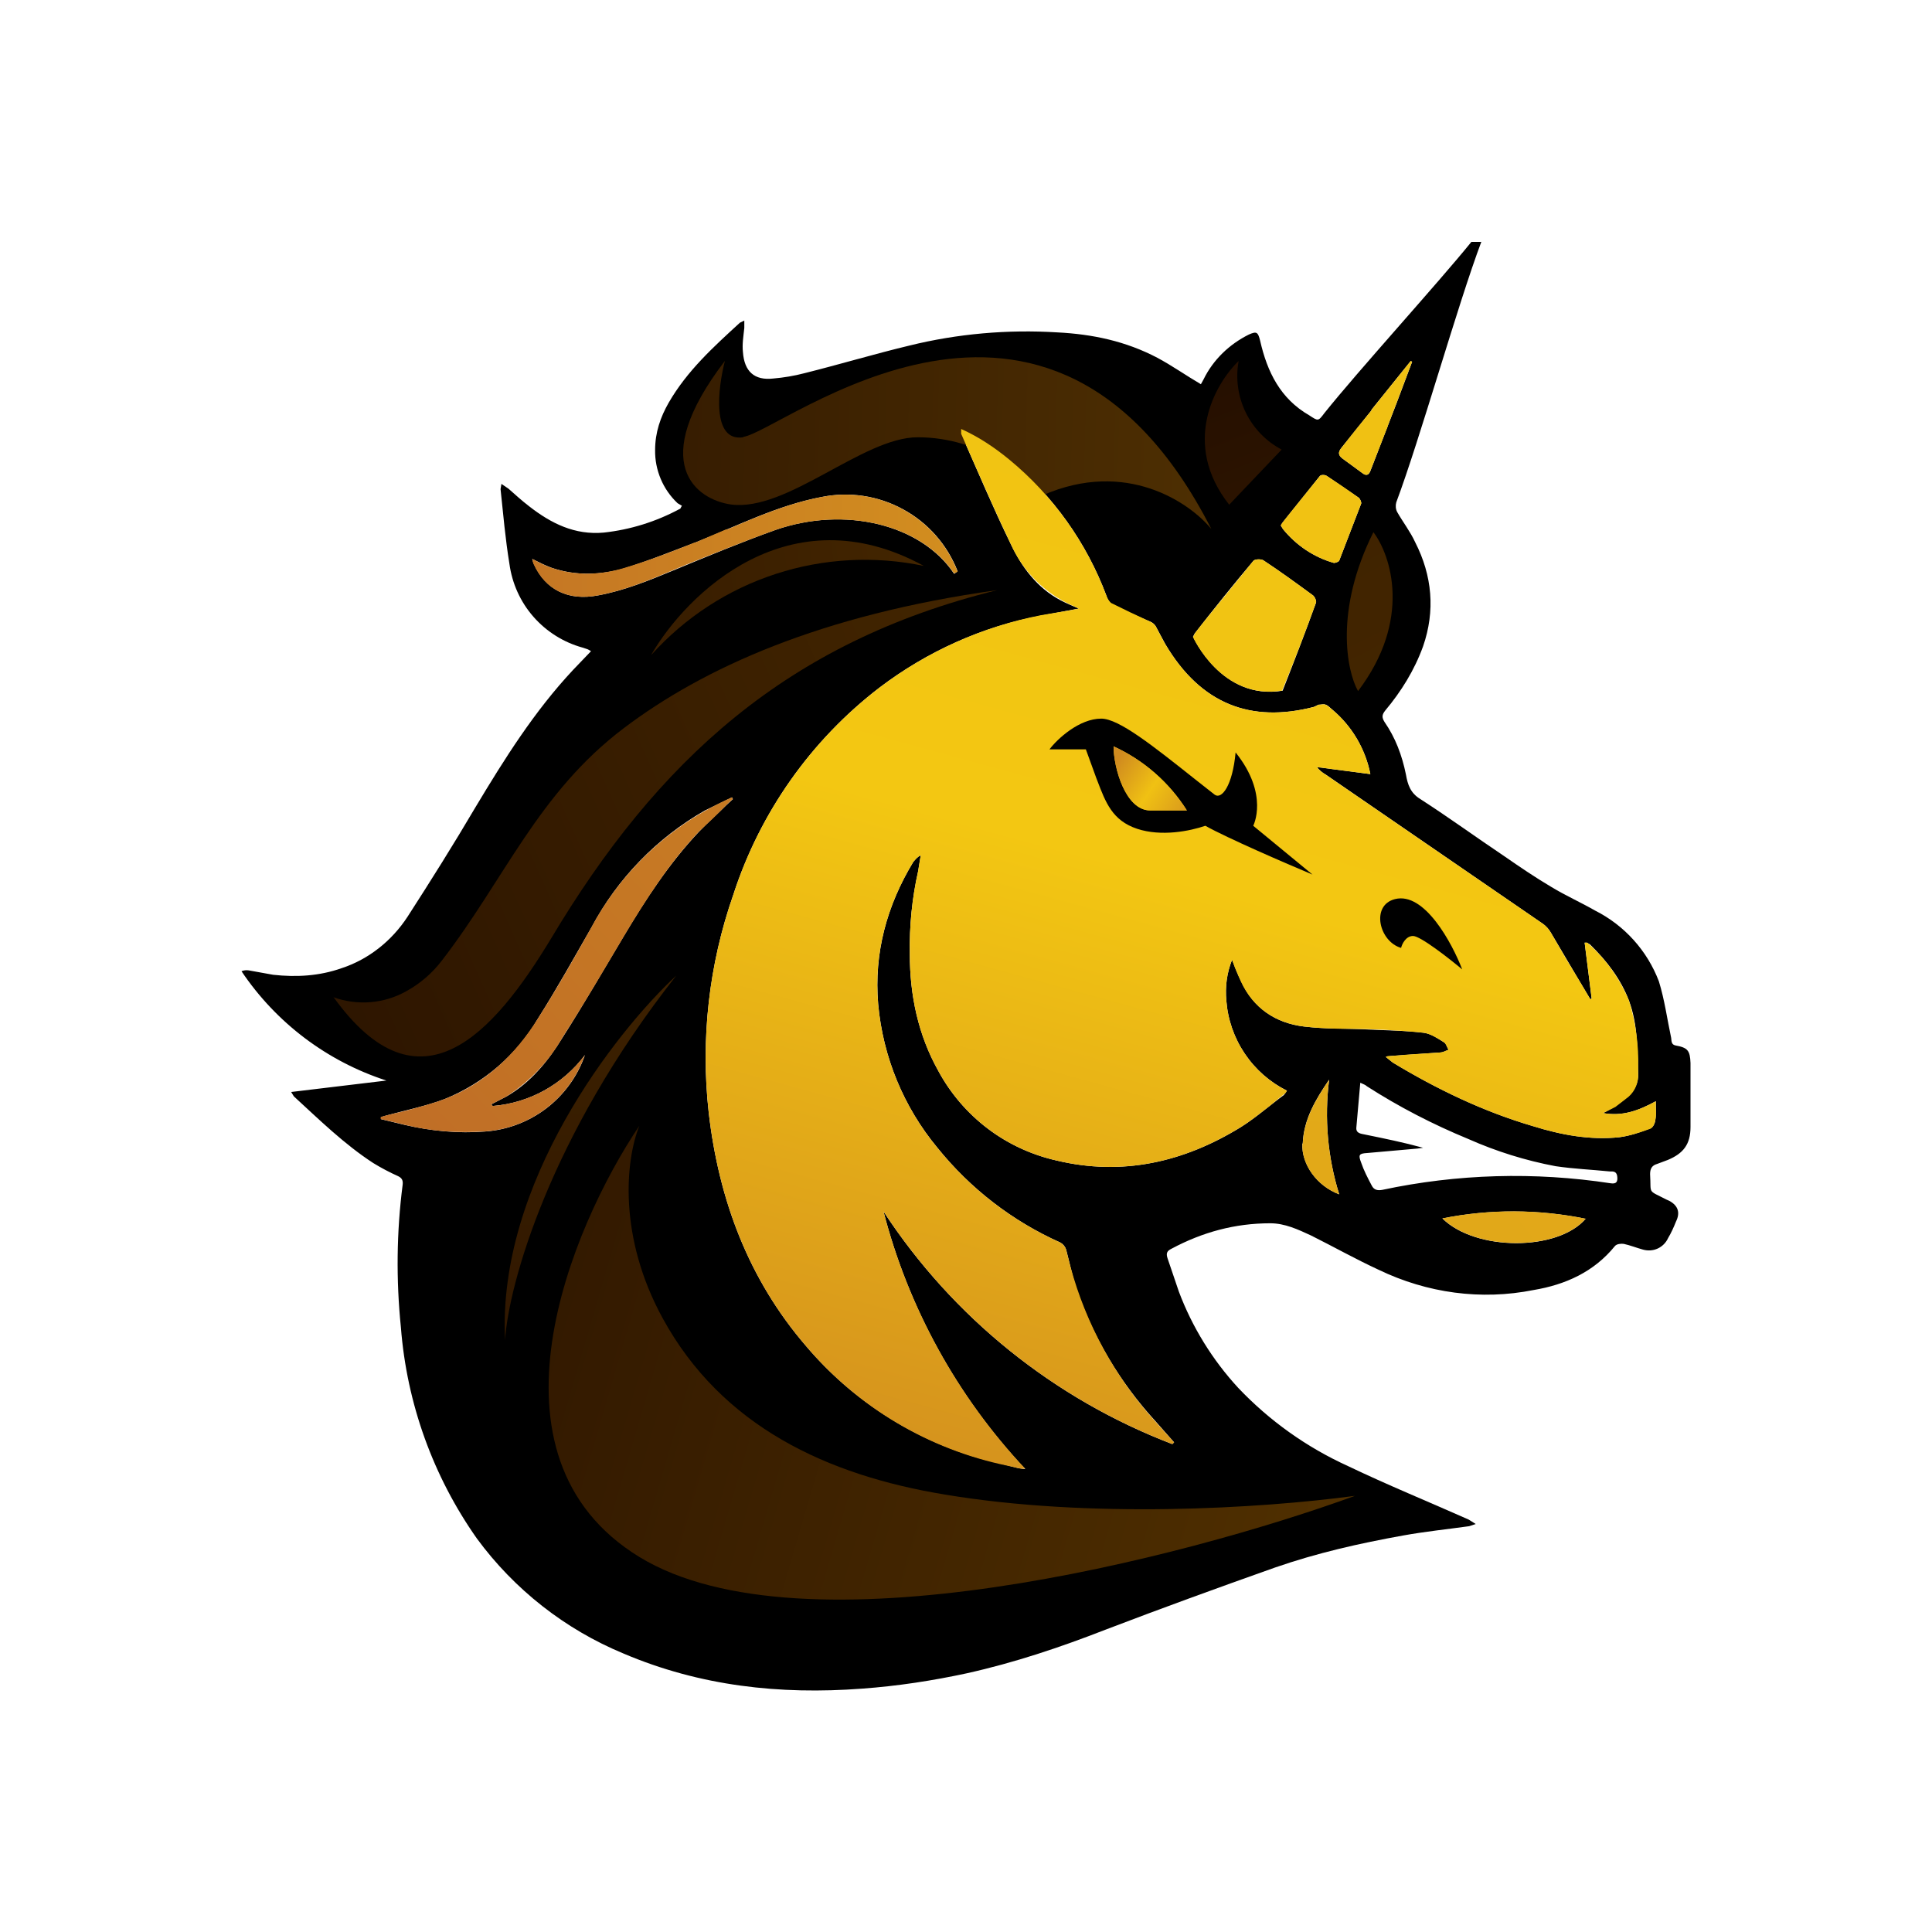 <svg width="24" height="24" viewBox="0 0 24 24" fill="none" xmlns="http://www.w3.org/2000/svg">
<path d="M18.403 3C18.109 3.78 17.64 5.454 17.345 6.24C17.334 6.28 17.337 6.323 17.356 6.36C17.427 6.485 17.52 6.605 17.58 6.736C17.792 7.151 17.831 7.587 17.678 8.029C17.569 8.329 17.405 8.591 17.209 8.825C17.165 8.88 17.165 8.912 17.198 8.967C17.334 9.163 17.416 9.381 17.465 9.621C17.487 9.747 17.52 9.851 17.645 9.927C18 10.156 18.338 10.402 18.687 10.636C18.883 10.772 19.069 10.898 19.271 11.018C19.451 11.127 19.636 11.209 19.816 11.312C20.18 11.496 20.462 11.809 20.607 12.19C20.678 12.419 20.71 12.659 20.76 12.894C20.765 12.932 20.76 12.976 20.814 12.987C20.967 13.014 20.994 13.052 21 13.205V14.001C21 14.214 20.912 14.329 20.716 14.41L20.585 14.459C20.525 14.476 20.498 14.514 20.498 14.585C20.514 14.841 20.459 14.776 20.7 14.901L20.738 14.918C20.847 14.978 20.874 15.065 20.82 15.174C20.792 15.245 20.76 15.316 20.721 15.381C20.695 15.438 20.649 15.484 20.592 15.51C20.535 15.536 20.471 15.54 20.41 15.523C20.329 15.501 20.247 15.468 20.171 15.452C20.138 15.447 20.083 15.452 20.061 15.479C19.8 15.801 19.445 15.959 19.052 16.025C18.398 16.156 17.727 16.063 17.127 15.774C16.843 15.643 16.571 15.49 16.287 15.348C16.123 15.272 15.96 15.196 15.78 15.196C15.344 15.196 14.94 15.305 14.553 15.512C14.498 15.539 14.482 15.567 14.504 15.632L14.645 16.047C14.809 16.483 15.06 16.892 15.382 17.241C15.769 17.649 16.232 17.979 16.745 18.212C17.236 18.447 17.743 18.654 18.245 18.877L18.332 18.932L18.25 18.959C17.978 18.997 17.705 19.025 17.433 19.074C16.887 19.172 16.358 19.292 15.84 19.472C15.131 19.723 14.427 19.979 13.729 20.246C13.167 20.465 12.6 20.655 12.011 20.786C11.58 20.879 11.149 20.945 10.707 20.977C9.687 21.054 8.695 20.945 7.746 20.541C7.019 20.24 6.389 19.745 5.924 19.112C5.379 18.338 5.053 17.432 4.98 16.488C4.92 15.899 4.926 15.305 5.002 14.716C5.008 14.661 4.991 14.634 4.948 14.612C4.839 14.563 4.735 14.508 4.637 14.448C4.277 14.214 3.966 13.909 3.65 13.619L3.617 13.565L4.8 13.423C4.065 13.185 3.431 12.707 3 12.065C3.028 12.053 3.058 12.05 3.088 12.054L3.393 12.109C3.682 12.141 3.966 12.125 4.244 12.027C4.577 11.918 4.866 11.689 5.062 11.389C5.351 10.941 5.635 10.489 5.908 10.025C6.268 9.425 6.638 8.836 7.118 8.323L7.342 8.089L7.304 8.067C7.282 8.059 7.26 8.052 7.238 8.045C7.001 7.98 6.788 7.846 6.626 7.661C6.464 7.476 6.361 7.247 6.328 7.003C6.278 6.698 6.251 6.387 6.218 6.076L6.229 6.011L6.317 6.071C6.398 6.142 6.48 6.218 6.573 6.289C6.846 6.502 7.14 6.649 7.5 6.616C7.831 6.58 8.151 6.48 8.444 6.322C8.455 6.322 8.455 6.305 8.471 6.283L8.417 6.251C8.327 6.166 8.256 6.064 8.208 5.95C8.16 5.836 8.136 5.714 8.138 5.591C8.138 5.373 8.204 5.182 8.307 5.002C8.537 4.604 8.864 4.309 9.191 4.009L9.246 3.982V4.074C9.235 4.178 9.218 4.276 9.229 4.374C9.246 4.614 9.371 4.729 9.606 4.702C9.736 4.691 9.867 4.669 9.993 4.636C10.429 4.527 10.866 4.396 11.296 4.293C11.896 4.145 12.518 4.091 13.134 4.129C13.571 4.151 13.985 4.238 14.378 4.445C14.563 4.544 14.732 4.664 14.918 4.773L14.951 4.713C15.071 4.467 15.273 4.276 15.513 4.156C15.611 4.113 15.627 4.124 15.654 4.233C15.742 4.62 15.905 4.953 16.265 5.16C16.374 5.231 16.374 5.236 16.451 5.133C16.865 4.614 17.863 3.518 18.278 3.005H18.403M16.549 8.814C16.522 8.792 16.494 8.76 16.467 8.754C16.44 8.743 16.413 8.754 16.38 8.754L16.32 8.782C15.54 8.983 14.918 8.749 14.476 8.002L14.356 7.778C14.34 7.754 14.318 7.735 14.291 7.723C14.155 7.669 14.018 7.598 13.882 7.549C13.849 7.537 13.819 7.517 13.796 7.492C13.772 7.466 13.755 7.435 13.745 7.402C13.498 6.742 13.083 6.159 12.54 5.711C12.355 5.558 12.158 5.427 11.94 5.329V5.389C12.142 5.847 12.338 6.311 12.556 6.758C12.693 7.047 12.884 7.303 13.173 7.456C13.244 7.494 13.315 7.522 13.402 7.56L12.933 7.647C12.202 7.783 11.515 8.094 10.925 8.542C10.073 9.196 9.44 10.094 9.109 11.116C8.806 11.983 8.702 12.908 8.804 13.821C8.929 14.907 9.3 15.894 10.015 16.723C10.583 17.392 11.336 17.877 12.18 18.119L12.655 18.239L12.736 18.25C11.89 17.348 11.284 16.247 10.975 15.049C11.837 16.365 13.093 17.377 14.563 17.939L14.585 17.917L14.345 17.645C13.914 17.173 13.583 16.618 13.374 16.014C13.32 15.85 13.287 15.687 13.244 15.523C13.232 15.486 13.207 15.455 13.173 15.436C12.577 15.17 12.054 14.766 11.645 14.258C11.225 13.752 10.968 13.129 10.909 12.474C10.855 11.836 11.018 11.247 11.345 10.707C11.373 10.674 11.4 10.641 11.438 10.625L11.406 10.821C11.329 11.16 11.296 11.503 11.302 11.852C11.302 12.365 11.406 12.856 11.656 13.303C11.807 13.583 12.016 13.827 12.269 14.019C12.522 14.211 12.814 14.346 13.124 14.416C13.942 14.612 14.705 14.438 15.415 14.001C15.605 13.881 15.769 13.734 15.949 13.603L15.987 13.549C15.775 13.443 15.595 13.285 15.463 13.089C15.331 12.893 15.252 12.666 15.234 12.431C15.218 12.256 15.24 12.087 15.305 11.923C15.344 12.021 15.376 12.109 15.415 12.185C15.567 12.523 15.845 12.709 16.2 12.752C16.473 12.785 16.745 12.774 17.018 12.79C17.242 12.801 17.465 12.801 17.683 12.829C17.776 12.839 17.858 12.899 17.94 12.949C17.967 12.965 17.973 13.008 17.994 13.041C17.962 13.052 17.929 13.074 17.896 13.074L17.274 13.118L17.214 13.129L17.302 13.199C17.852 13.532 18.431 13.81 19.047 13.99C19.396 14.099 19.756 14.165 20.116 14.127C20.247 14.11 20.372 14.067 20.498 14.018C20.53 14.012 20.558 13.958 20.563 13.914C20.574 13.848 20.569 13.772 20.569 13.68C20.35 13.8 20.149 13.87 19.914 13.827C20.027 13.772 20.131 13.702 20.225 13.619C20.266 13.585 20.298 13.541 20.32 13.492C20.342 13.443 20.352 13.389 20.35 13.336C20.34 13.03 20.345 12.725 20.236 12.431C20.132 12.158 19.958 11.934 19.751 11.732L19.712 11.71H19.685L19.772 12.403L19.756 12.414L19.581 12.12L19.265 11.585C19.24 11.542 19.207 11.505 19.167 11.476L16.467 9.621C16.425 9.598 16.388 9.566 16.358 9.529L17.023 9.616C16.961 9.302 16.794 9.02 16.549 8.814ZM5.029 13.974C5.357 14.05 5.695 14.083 6.028 14.056C6.304 14.036 6.569 13.935 6.789 13.767C7.009 13.598 7.175 13.369 7.266 13.107C7.13 13.287 6.958 13.437 6.761 13.546C6.564 13.655 6.345 13.721 6.12 13.739L6.104 13.718L6.295 13.619C6.595 13.445 6.808 13.183 6.988 12.889C7.249 12.479 7.495 12.054 7.746 11.634C8.018 11.176 8.313 10.723 8.684 10.331C8.793 10.216 8.913 10.112 9.027 9.998L9.104 9.927L9.093 9.905L8.755 10.069C8.158 10.41 7.671 10.913 7.348 11.52C7.129 11.901 6.917 12.283 6.682 12.654C6.417 13.105 6.01 13.455 5.526 13.652C5.297 13.739 5.051 13.789 4.811 13.854L4.735 13.876V13.903L5.029 13.974ZM16.849 14.007C16.843 14.078 16.903 14.083 16.958 14.094C17.198 14.143 17.438 14.192 17.678 14.258L17.607 14.268L16.985 14.323C16.882 14.329 16.871 14.345 16.909 14.443C16.942 14.541 16.991 14.634 17.04 14.727C17.067 14.781 17.111 14.792 17.171 14.781C18.103 14.582 19.064 14.555 20.007 14.699C20.078 14.71 20.1 14.683 20.089 14.607C20.078 14.547 20.034 14.552 19.996 14.552C19.778 14.53 19.549 14.52 19.325 14.487C18.951 14.417 18.587 14.303 18.24 14.149C17.803 13.969 17.378 13.75 16.98 13.494C16.963 13.478 16.947 13.472 16.898 13.45L16.849 14.007ZM10.206 6.174C9.655 6.278 9.158 6.534 8.646 6.736C8.357 6.845 8.062 6.965 7.762 7.058C7.462 7.145 7.151 7.156 6.851 7.053C6.775 7.025 6.698 6.987 6.611 6.943L6.628 6.998C6.775 7.331 7.064 7.467 7.429 7.396C7.757 7.336 8.062 7.211 8.367 7.085C8.787 6.911 9.207 6.736 9.633 6.583C10.495 6.283 11.444 6.513 11.853 7.129L11.896 7.096C11.768 6.768 11.529 6.495 11.219 6.327C10.91 6.158 10.551 6.104 10.206 6.174ZM15.938 6.573C16.102 6.774 16.32 6.922 16.571 6.993C16.587 6.993 16.625 6.982 16.636 6.965L16.909 6.256C16.914 6.24 16.898 6.202 16.882 6.185L16.483 5.913C16.462 5.896 16.407 5.896 16.396 5.913L15.933 6.491L15.911 6.529L15.938 6.573ZM15.933 8.58C16.074 8.22 16.216 7.854 16.347 7.489C16.358 7.467 16.331 7.407 16.303 7.391C16.102 7.243 15.9 7.096 15.693 6.96C15.665 6.943 15.584 6.943 15.567 6.971C15.322 7.26 15.087 7.554 14.853 7.854C14.836 7.871 14.831 7.892 14.82 7.909C14.82 7.909 15.174 8.705 15.933 8.58ZM19.701 15.141C19.113 15.02 18.507 15.018 17.918 15.136C18.332 15.545 19.358 15.545 19.701 15.136V15.141ZM17.04 5.094L16.663 5.564C16.62 5.618 16.625 5.656 16.674 5.694L16.92 5.874C16.974 5.918 17.007 5.902 17.029 5.836L17.351 5.002L17.542 4.494L17.525 4.484L17.034 5.094H17.04ZM16.178 14.203C16.167 14.465 16.358 14.732 16.636 14.836C16.492 14.376 16.45 13.89 16.511 13.412C16.347 13.652 16.194 13.903 16.183 14.209L16.178 14.203Z" fill="black"/>
<path d="M9.234 5.432C8.836 5.492 8.918 4.821 9.005 4.483C8.029 5.759 8.651 6.207 9.081 6.267C9.78 6.359 10.718 5.432 11.399 5.432C12.196 5.432 12.763 5.923 12.954 6.152C13.99 5.699 14.781 6.245 15.048 6.572C13.03 2.618 9.725 5.356 9.234 5.427V5.432Z" fill="url(#paint0_linear_328_27424)"/>
<path d="M4.14 12.382C5.215 13.882 6.136 12.829 6.84 11.668C8.165 9.448 9.774 7.975 12.387 7.331C10.189 7.637 8.733 8.302 7.751 9.044C6.682 9.851 6.267 10.926 5.487 11.935C5.369 12.089 5.221 12.217 5.051 12.311C4.914 12.389 4.761 12.436 4.604 12.449C4.447 12.462 4.288 12.441 4.14 12.387V12.382Z" fill="url(#paint1_linear_328_27424)"/>
<path d="M6.027 14.055C5.694 14.077 5.356 14.055 5.029 13.973L4.805 13.919L4.729 13.902V13.875L4.811 13.853L5.034 13.799C5.198 13.755 5.367 13.711 5.525 13.652C6.022 13.461 6.398 13.106 6.682 12.653C6.856 12.381 7.02 12.097 7.178 11.819L7.347 11.519C7.732 10.801 8.347 10.233 9.092 9.905L9.103 9.926L9.027 9.997C8.915 10.111 8.8 10.222 8.683 10.33C8.312 10.723 8.023 11.175 7.745 11.639L7.522 12.015C7.347 12.31 7.173 12.599 6.987 12.888C6.819 13.184 6.581 13.435 6.294 13.619L6.158 13.69L6.103 13.717L6.12 13.739C6.345 13.72 6.563 13.655 6.761 13.546C6.958 13.436 7.13 13.287 7.265 13.106C7.174 13.368 7.008 13.598 6.788 13.766C6.568 13.935 6.304 14.035 6.027 14.055Z" fill="url(#paint2_linear_328_27424)"/>
<path d="M9.032 6.578C9.414 6.414 9.796 6.251 10.205 6.174C10.551 6.104 10.911 6.159 11.22 6.329C11.53 6.499 11.769 6.772 11.896 7.102L11.852 7.124C11.443 6.513 10.494 6.284 9.632 6.584C9.251 6.72 8.874 6.873 8.498 7.025L8.367 7.08L8.356 7.085C8.056 7.211 7.756 7.336 7.429 7.396C7.063 7.467 6.774 7.331 6.627 7.004L6.616 6.971V6.944L6.687 6.982C6.742 7.009 6.796 7.036 6.851 7.053C7.151 7.156 7.462 7.145 7.762 7.053C8.056 6.965 8.34 6.856 8.623 6.742L8.645 6.736L9.027 6.573L9.032 6.578Z" fill="url(#paint3_linear_328_27424)"/>
<path d="M15.272 6.273C14.667 5.509 15.098 4.762 15.387 4.484C15.347 4.7 15.378 4.924 15.474 5.122C15.57 5.32 15.727 5.482 15.921 5.585L15.272 6.267V6.273Z" fill="url(#paint4_linear_328_27424)"/>
<path d="M17.061 6.611C17.28 6.9 17.541 7.701 16.87 8.585C16.729 8.334 16.576 7.581 17.061 6.611Z" fill="url(#paint5_linear_328_27424)"/>
<path d="M8.094 8.127C8.525 7.385 9.801 6.114 11.476 7.03C10.865 6.902 10.231 6.936 9.638 7.129C9.044 7.322 8.512 7.668 8.094 8.132V8.127Z" fill="url(#paint6_linear_328_27424)"/>
<path d="M8.401 12.119C7.648 12.818 6.176 14.699 6.274 16.646C6.317 15.97 6.819 14.127 8.401 12.119Z" fill="url(#paint7_linear_328_27424)"/>
<path d="M7.942 19.341C5.902 18.092 7.091 15.25 7.942 13.985C7.768 14.421 7.68 15.365 8.231 16.374C8.967 17.721 10.277 18.326 11.738 18.566C13.533 18.866 15.643 18.741 16.832 18.582C14.716 19.352 9.976 20.584 7.942 19.341Z" fill="url(#paint8_linear_328_27424)"/>
<path d="M15.938 6.573C16.102 6.774 16.32 6.922 16.57 6.993C16.587 6.993 16.625 6.982 16.636 6.965L16.909 6.256C16.914 6.24 16.898 6.202 16.881 6.185C16.751 6.091 16.618 6 16.483 5.913C16.461 5.896 16.407 5.896 16.396 5.913L16.009 6.393L15.932 6.491L15.916 6.513L15.911 6.529C15.92 6.543 15.929 6.558 15.938 6.573Z" fill="url(#paint9_linear_328_27424)"/>
<path d="M15.927 8.579C16.074 8.219 16.216 7.854 16.347 7.488C16.358 7.466 16.331 7.406 16.303 7.39C16.102 7.243 15.9 7.096 15.693 6.959C15.665 6.943 15.584 6.943 15.567 6.97L14.951 7.728L14.853 7.854C14.844 7.866 14.837 7.878 14.831 7.892L14.82 7.914C14.82 7.914 15.174 8.705 15.932 8.579H15.927Z" fill="url(#paint10_linear_328_27424)"/>
<path d="M17.039 5.095C16.912 5.249 16.787 5.406 16.663 5.564C16.619 5.618 16.625 5.656 16.674 5.694L16.919 5.874C16.974 5.918 17.006 5.902 17.028 5.836L17.241 5.291V5.285L17.35 5.002L17.541 4.495L17.525 4.484L17.034 5.095H17.039Z" fill="#F0C113"/>
<path d="M16.549 8.814L16.527 8.798C16.51 8.78 16.489 8.765 16.467 8.754C16.445 8.743 16.412 8.754 16.391 8.754H16.38C16.368 8.758 16.357 8.764 16.347 8.771C16.338 8.775 16.329 8.779 16.32 8.782C15.54 8.983 14.918 8.749 14.476 8.002C14.455 7.966 14.435 7.93 14.416 7.893L14.356 7.778C14.34 7.754 14.317 7.735 14.291 7.724C14.126 7.648 13.962 7.57 13.8 7.489C13.775 7.465 13.756 7.435 13.745 7.402C13.498 6.742 13.083 6.159 12.54 5.711C12.354 5.558 12.158 5.427 11.94 5.329V5.389L12.103 5.76C12.251 6.093 12.398 6.431 12.556 6.758C12.707 7.099 12.979 7.371 13.32 7.522L13.402 7.56L13.26 7.587L12.933 7.642C12.202 7.784 11.514 8.094 10.925 8.542C10.073 9.196 9.44 10.094 9.109 11.116C8.806 11.983 8.701 12.908 8.804 13.821C8.929 14.907 9.3 15.894 10.014 16.723C10.658 17.483 11.537 18.006 12.513 18.207L12.654 18.239L12.693 18.245H12.736C11.89 17.344 11.285 16.245 10.975 15.049C11.837 16.365 13.093 17.377 14.563 17.939L14.585 17.918L14.541 17.869L14.345 17.65C13.85 17.104 13.491 16.448 13.298 15.736L13.243 15.523C13.232 15.486 13.206 15.455 13.173 15.436C12.577 15.17 12.054 14.766 11.645 14.258C11.225 13.752 10.968 13.13 10.909 12.474C10.854 11.836 11.018 11.247 11.345 10.707C11.373 10.674 11.4 10.642 11.438 10.625L11.427 10.685L11.405 10.822C11.329 11.16 11.296 11.503 11.302 11.852C11.302 12.365 11.405 12.856 11.656 13.303C11.807 13.583 12.016 13.827 12.269 14.019C12.522 14.211 12.813 14.346 13.123 14.416C13.942 14.612 14.705 14.438 15.414 14.001C15.545 13.92 15.665 13.821 15.785 13.729C15.846 13.677 15.908 13.626 15.971 13.576L15.987 13.549C15.775 13.444 15.595 13.285 15.463 13.089C15.331 12.893 15.252 12.666 15.234 12.431C15.218 12.256 15.24 12.087 15.305 11.923L15.343 12.027L15.414 12.191C15.567 12.523 15.845 12.709 16.2 12.752C16.38 12.774 16.565 12.78 16.745 12.78C17.058 12.782 17.371 12.798 17.683 12.829C17.76 12.84 17.83 12.883 17.896 12.921L17.939 12.949C17.956 12.96 17.967 12.987 17.978 13.009L17.994 13.041C17.983 13.045 17.972 13.048 17.962 13.052C17.941 13.063 17.919 13.07 17.896 13.074L17.481 13.101L17.274 13.118H17.241L17.214 13.129L17.247 13.156L17.301 13.2C17.852 13.532 18.43 13.81 19.047 13.991C19.396 14.1 19.756 14.165 20.116 14.127C20.241 14.111 20.361 14.072 20.481 14.029L20.498 14.023C20.53 14.012 20.558 13.958 20.563 13.914C20.574 13.87 20.574 13.821 20.569 13.761V13.68C20.35 13.8 20.149 13.87 19.914 13.827L20.067 13.751L20.23 13.625C20.271 13.589 20.303 13.544 20.323 13.494C20.344 13.444 20.353 13.39 20.35 13.336V13.271C20.359 12.986 20.32 12.702 20.236 12.431C20.121 12.154 19.944 11.907 19.718 11.71H19.685L19.772 12.403L19.756 12.414C19.698 12.316 19.64 12.217 19.581 12.12L19.472 11.94L19.265 11.585C19.24 11.542 19.207 11.505 19.167 11.476C18.267 10.857 17.367 10.239 16.467 9.622C16.425 9.598 16.388 9.566 16.358 9.529L17.023 9.616C16.961 9.303 16.794 9.02 16.549 8.814Z" fill="url(#paint11_linear_328_27424)"/>
<path d="M19.701 15.14C19.113 15.019 18.507 15.017 17.918 15.135C18.332 15.544 19.358 15.544 19.701 15.135V15.14Z" fill="url(#paint12_linear_328_27424)"/>
<path d="M16.178 14.21C16.167 14.466 16.358 14.733 16.636 14.837C16.493 14.377 16.45 13.891 16.511 13.413C16.347 13.653 16.195 13.904 16.183 14.21H16.178Z" fill="url(#paint13_linear_328_27424)"/>
<path d="M13.037 9.309C13.135 9.178 13.408 8.927 13.68 8.927C13.899 8.927 14.324 9.266 14.853 9.686L15.088 9.871C15.175 9.937 15.311 9.762 15.349 9.347C15.769 9.871 15.568 10.258 15.568 10.258L16.304 10.864C15.977 10.727 15.246 10.411 14.973 10.258C14.782 10.324 14.428 10.395 14.127 10.296C13.817 10.193 13.735 9.969 13.631 9.697L13.62 9.669L13.489 9.309H13.031H13.037ZM13.833 9.271C13.833 9.533 13.98 10.067 14.286 10.067H14.744C14.524 9.719 14.208 9.442 13.833 9.271ZM17.329 11.169C17.695 11.076 18.038 11.715 18.164 12.042C18 11.905 17.645 11.627 17.553 11.627C17.465 11.627 17.416 11.726 17.405 11.775C17.133 11.698 17.024 11.246 17.329 11.169Z" fill="black"/>
<path d="M14.291 10.068C13.98 10.068 13.833 9.534 13.833 9.272C14.208 9.443 14.524 9.719 14.744 10.068H14.286H14.291Z" fill="url(#paint14_linear_328_27424)"/>
<defs>
<linearGradient id="paint0_linear_328_27424" x1="20.58" y1="19.39" x2="2.61" y2="18.845" gradientUnits="userSpaceOnUse">
<stop stop-color="#623F03"/>
<stop offset="1" stop-color="#240E00"/>
</linearGradient>
<linearGradient id="paint1_linear_328_27424" x1="20.666" y1="3.001" x2="-0.781" y2="12.547" gradientUnits="userSpaceOnUse">
<stop stop-color="#573500"/>
<stop offset="1" stop-color="#240E00"/>
</linearGradient>
<linearGradient id="paint2_linear_328_27424" x1="20.124" y1="3.873" x2="4.342" y2="19.033" gradientUnits="userSpaceOnUse">
<stop stop-color="#D7951D"/>
<stop offset="1" stop-color="#BB6628"/>
</linearGradient>
<linearGradient id="paint3_linear_328_27424" x1="20.98" y1="15.019" x2="2.721" y2="15.019" gradientUnits="userSpaceOnUse">
<stop stop-color="#E9B516"/>
<stop offset="1" stop-color="#BB6628"/>
</linearGradient>
<linearGradient id="paint4_linear_328_27424" x1="4.554" y1="8.323" x2="8.859" y2="19.508" gradientUnits="userSpaceOnUse">
<stop stop-color="#240E00"/>
<stop offset="1" stop-color="#523100"/>
</linearGradient>
<linearGradient id="paint5_linear_328_27424" x1="3.805" y1="8.519" x2="8.355" y2="17.535" gradientUnits="userSpaceOnUse">
<stop stop-color="#3A1F00"/>
<stop offset="1" stop-color="#482900"/>
</linearGradient>
<linearGradient id="paint6_linear_328_27424" x1="19.576" y1="6.564" x2="1.753" y2="8.846" gradientUnits="userSpaceOnUse">
<stop stop-color="#5C3800"/>
<stop offset="1" stop-color="#240E00"/>
</linearGradient>
<linearGradient id="paint7_linear_328_27424" x1="11.974" y1="3" x2="11.974" y2="20.978" gradientUnits="userSpaceOnUse">
<stop stop-color="#573500"/>
<stop offset="1" stop-color="#240E00"/>
</linearGradient>
<linearGradient id="paint8_linear_328_27424" x1="4.407" y1="6.019" x2="21.595" y2="11.042" gradientUnits="userSpaceOnUse">
<stop stop-color="#240E00"/>
<stop offset="1" stop-color="#573500"/>
</linearGradient>
<linearGradient id="paint9_linear_328_27424" x1="22.356" y1="-19.719" x2="-39.829" y2="206.88" gradientUnits="userSpaceOnUse">
<stop offset="0.02" stop-color="#F0C113"/>
<stop offset="0.45" stop-color="#F3C712"/>
</linearGradient>
<linearGradient id="paint10_linear_328_27424" x1="28.48" y1="-23.563" x2="-13.411" y2="126.575" gradientUnits="userSpaceOnUse">
<stop offset="0.02" stop-color="#F0C113"/>
<stop offset="0.45" stop-color="#F3C712"/>
</linearGradient>
<linearGradient id="paint11_linear_328_27424" x1="15.531" y1="1.875" x2="10.276" y2="21.04" gradientUnits="userSpaceOnUse">
<stop offset="0.02" stop-color="#F0C113"/>
<stop offset="0.45" stop-color="#F3C712"/>
<stop offset="1" stop-color="#C97D22"/>
</linearGradient>
<linearGradient id="paint12_linear_328_27424" x1="-6.412" y1="-478.606" x2="-329.243" y2="-241.19" gradientUnits="userSpaceOnUse">
<stop offset="0.45" stop-color="#F3C712"/>
<stop offset="1" stop-color="#C97D22"/>
</linearGradient>
<linearGradient id="paint13_linear_328_27424" x1="34.7" y1="-109.412" x2="16.801" y2="75.807" gradientUnits="userSpaceOnUse">
<stop offset="0.45" stop-color="#F3C712"/>
<stop offset="1" stop-color="#C97D22"/>
</linearGradient>
<linearGradient id="paint14_linear_328_27424" x1="13.871" y1="9.457" x2="14.782" y2="10.068" gradientUnits="userSpaceOnUse">
<stop stop-color="#D08B1F"/>
<stop offset="0.5" stop-color="#F0C113"/>
<stop offset="1" stop-color="#D8981D"/>
</linearGradient>
</defs>
</svg>
